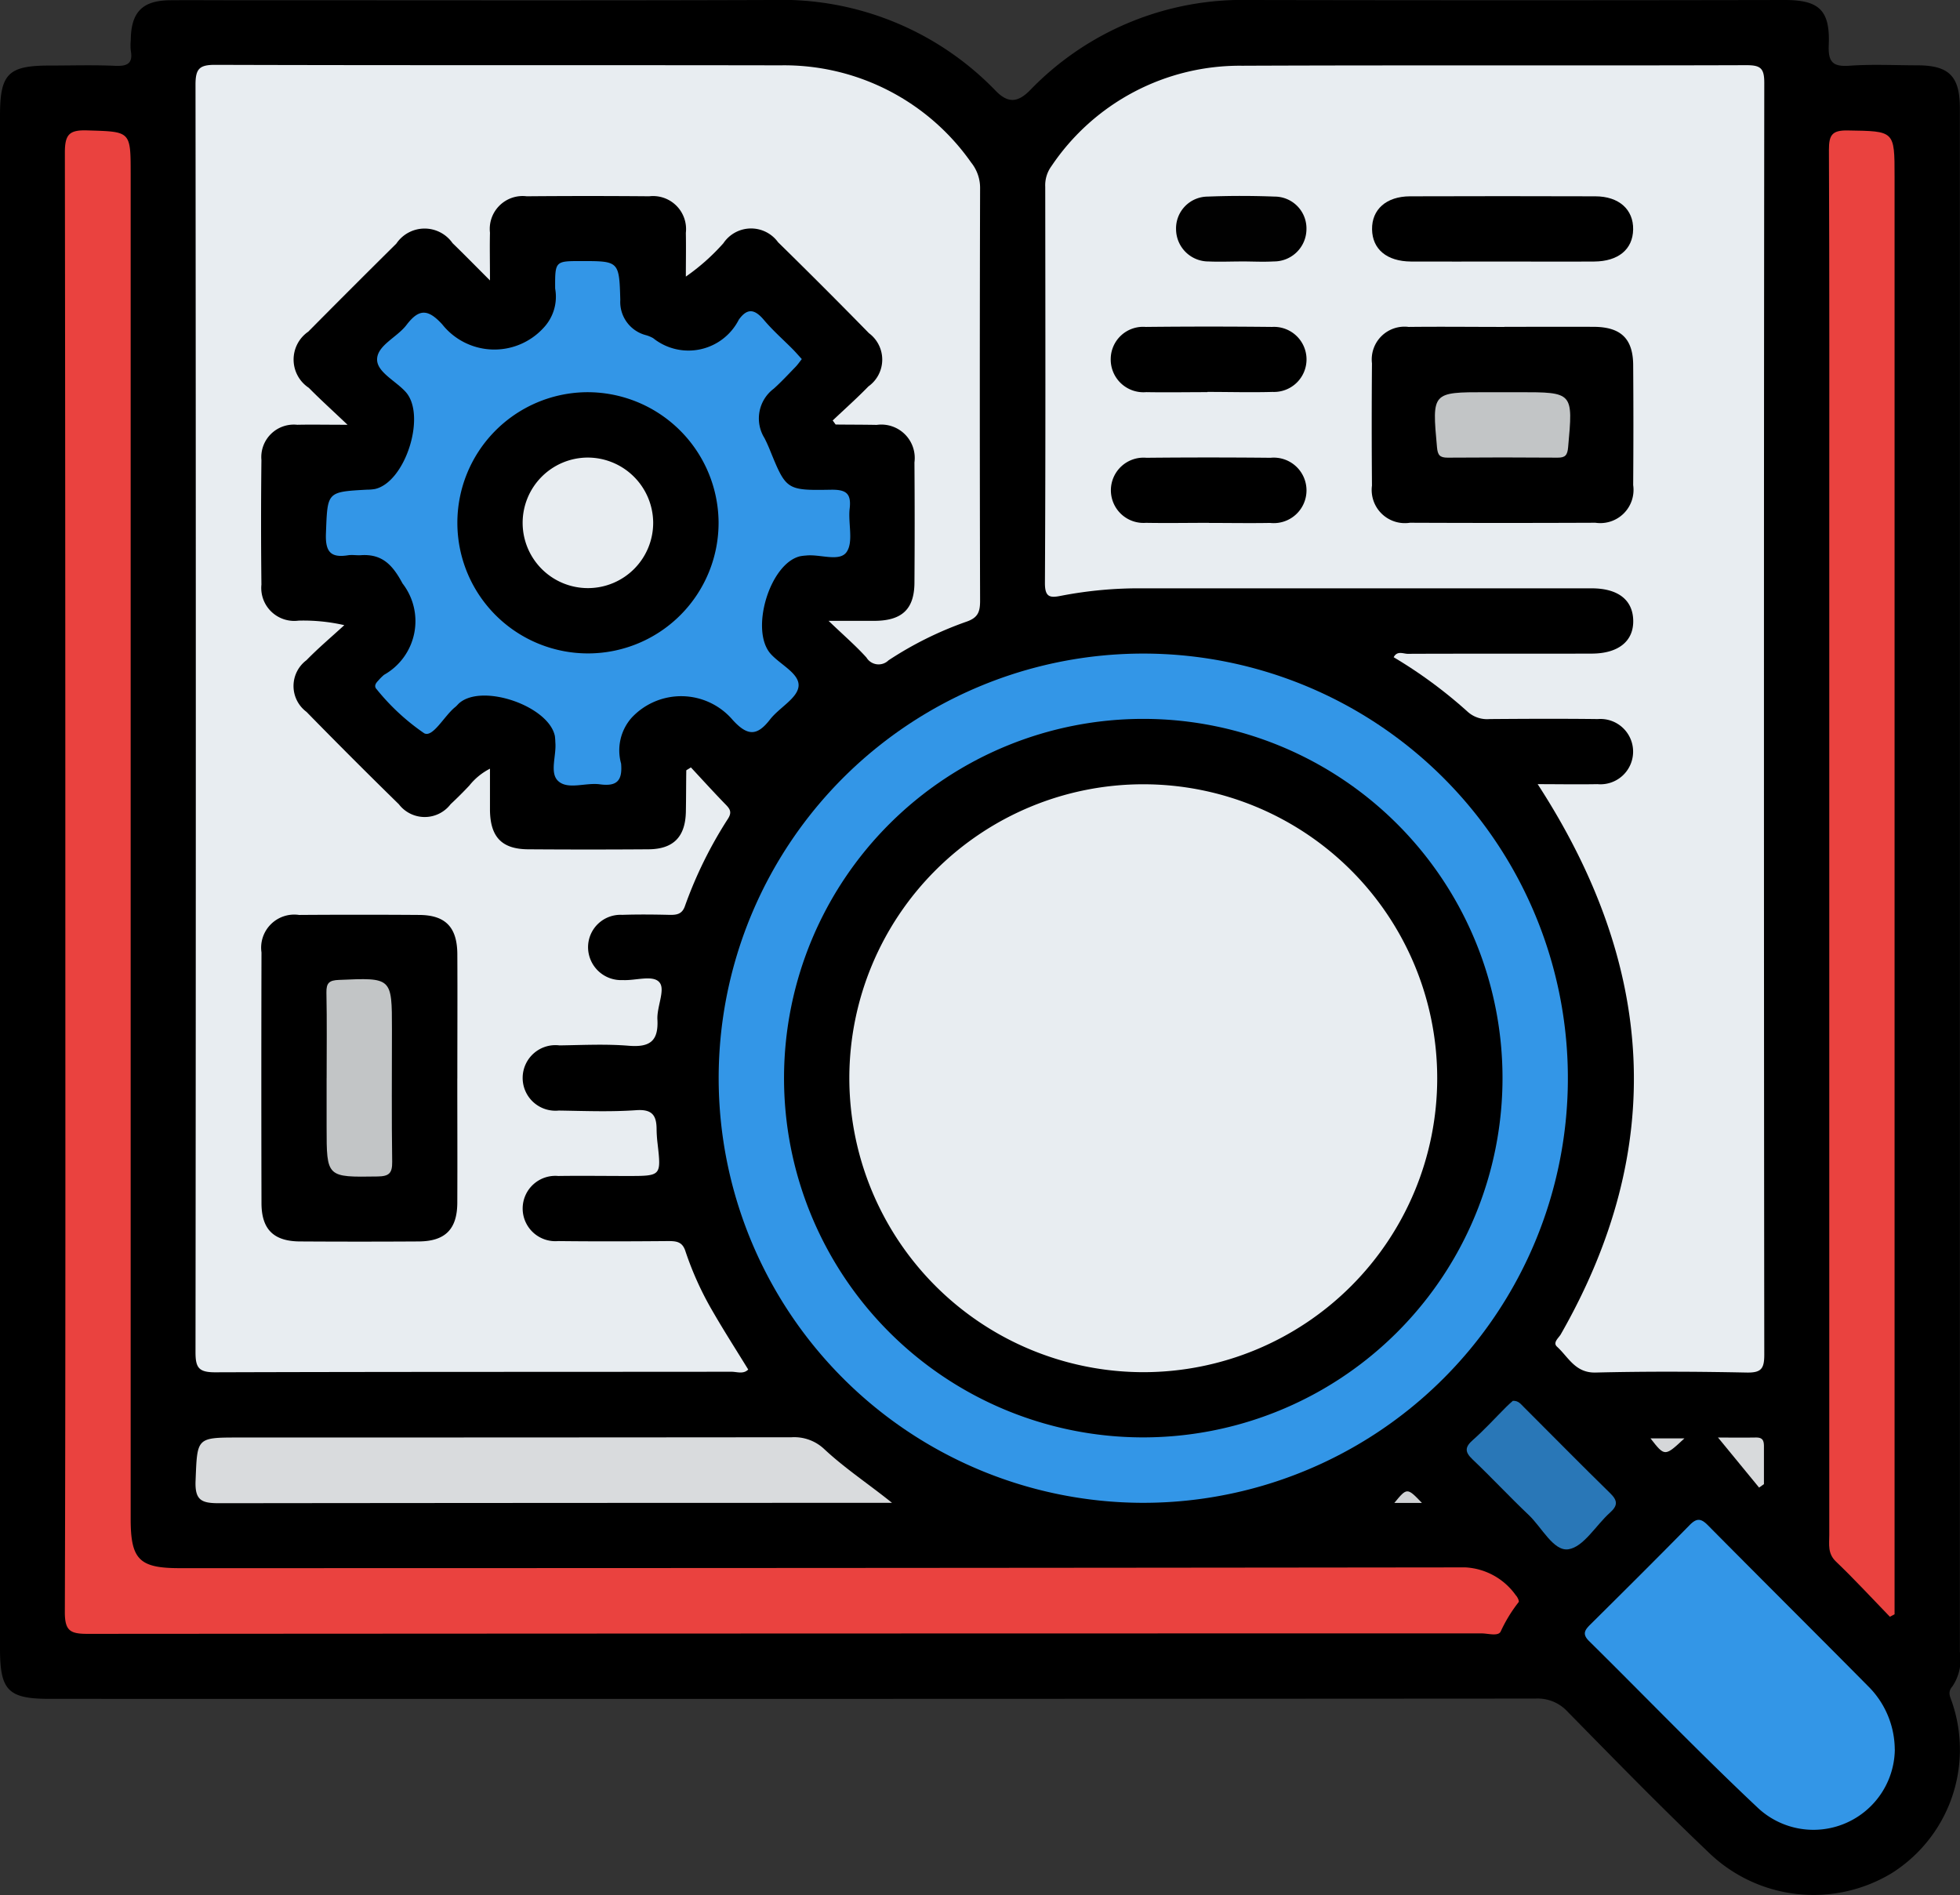 <svg id="Grupo_117462" data-name="Grupo 117462" xmlns="http://www.w3.org/2000/svg" xmlns:xlink="http://www.w3.org/1999/xlink" width="63.66" height="61.548" viewBox="0 0 63.66 61.548">
  <rect x="0" y="0" width="63.66" height="61.548" fill="#333333" stroke="none"/>
  <defs>
    <clipPath id="clip-path">
      <rect id="Rectángulo_41133" data-name="Rectángulo 41133" width="63.66" height="61.548" fill="none"/>
    </clipPath>
  </defs>
  <g id="Grupo_117461" data-name="Grupo 117461" clip-path="url(#clip-path)">
    <path id="Trazado_162067" data-name="Trazado 162067" d="M63.656,28.65q0,12.5,0,24.994a1.546,1.546,0,0,1-.248,1.134c-.176.2-.042.375.008.552a4.744,4.744,0,0,1-1.962,5.5,4.9,4.9,0,0,1-5.986-.693c-1.553-1.477-3.049-3.013-4.551-4.542a1.318,1.318,0,0,0-1.036-.428q-24.133.016-48.266.009C.266,55.176,0,54.908,0,53.548V3.758C0,2.395.264,2.129,1.615,2.129c.707,0,1.415-.023,2.121.009.392.017.591-.067.511-.5a1.727,1.727,0,0,1,0-.331C4.255.395,4.622.017,5.521.008c.663-.006,1.326,0,1.989,0C13.367.007,19.223.021,25.08,0a9.664,9.664,0,0,1,7.263,2.952c.4.41.718.378,1.111-.02A9.59,9.59,0,0,1,40.594,0q8.685.017,17.37,0c1.121,0,1.481.331,1.433,1.464-.024.566.142.709.686.67.726-.051,1.458-.014,2.187-.012,1.035,0,1.385.353,1.386,1.394q0,12.564,0,25.127" transform="translate(0 0)"/>
    <path id="Trazado_162068" data-name="Trazado 162068" d="M33.9,15.942c.382-.363.787-.722,1.163-1.109a1.069,1.069,0,0,0,.017-1.729q-1.46-1.492-2.952-2.954a1.083,1.083,0,0,0-1.776.033,6.885,6.885,0,0,1-1.219,1.083c0-.473.009-.947,0-1.42a1.072,1.072,0,0,0-1.19-1.188q-1.988-.017-3.978,0a1.069,1.069,0,0,0-1.194,1.183c-.011.462,0,.925,0,1.55-.462-.461-.833-.841-1.215-1.211a1.107,1.107,0,0,0-1.827.016q-1.437,1.422-2.86,2.859a1.1,1.1,0,0,0,.018,1.824c.364.369.749.718,1.258,1.2-.681,0-1.158-.01-1.635,0a1.056,1.056,0,0,0-1.162,1.146q-.023,2.022,0,4.044a1.071,1.071,0,0,0,1.206,1.171,5.974,5.974,0,0,1,1.486.147c-.411.378-.84.739-1.229,1.138a1.047,1.047,0,0,0,0,1.678q1.483,1.516,3,3a1.058,1.058,0,0,0,1.681,0q.315-.294.61-.608a2.031,2.031,0,0,1,.669-.546c0,.448,0,.9,0,1.345.011.874.384,1.267,1.239,1.273q1.956.014,3.911,0c.814-.007,1.2-.408,1.213-1.234.008-.442.007-.884.013-1.326,0-.012.033-.023.15-.1.367.394.745.812,1.139,1.216.143.147.191.252.067.449a13.721,13.721,0,0,0-1.4,2.84c-.094.27-.276.289-.512.284-.508-.012-1.017-.017-1.525,0a1.053,1.053,0,0,0-1.109,1.066,1.072,1.072,0,0,0,1.128,1.052c.416.024,1-.184,1.2.087.182.241-.1.792-.075,1.2.035.7-.251.9-.925.847-.746-.062-1.5-.023-2.253-.012a1.065,1.065,0,1,0-.026,2.116c.839.013,1.682.047,2.518-.012.525-.037.658.18.659.623a4.274,4.274,0,0,0,.032.463c.119,1.051.12,1.051-.972,1.051-.751,0-1.5-.011-2.254,0a1.061,1.061,0,1,0-.006,2.114c1.193.014,2.387.01,3.58,0,.264,0,.456.021.554.322a10.383,10.383,0,0,0,.9,1.981c.362.627.754,1.237,1.142,1.869-.158.16-.365.072-.544.072-5.591.006-11.181,0-16.772.018-.532,0-.636-.15-.636-.652q.02-20.583,0-41.168c0-.517.126-.646.644-.644,6.121.019,12.242.005,18.363.016A7.416,7.416,0,0,1,38.4,7.562a1.311,1.311,0,0,1,.29.842q-.018,6.695,0,13.391c0,.352-.064.546-.433.676a11.514,11.514,0,0,0-2.542,1.259A.46.46,0,0,1,35,23.64c-.338-.376-.725-.708-1.231-1.193.616,0,1.063,0,1.511,0,.877-.01,1.272-.383,1.278-1.235q.014-1.955,0-3.911a1.085,1.085,0,0,0-1.227-1.218c-.442-.009-.884-.007-1.326-.012-.013,0-.025-.03-.1-.128" transform="translate(-6.857 -2.283)" fill="#e8edf1"/>
    <path id="Trazado_162069" data-name="Trazado 162069" d="M86.567,27.753c.67,0,1.305.012,1.94,0a1.061,1.061,0,1,0,.014-2.114c-1.171-.014-2.343-.009-3.514,0a.944.944,0,0,1-.717-.24,15.117,15.117,0,0,0-2.4-1.768c.115-.223.313-.11.459-.111,1.989-.009,3.978,0,5.967-.007.876,0,1.376-.408,1.354-1.091-.02-.66-.5-1.028-1.35-1.029q-7.293,0-14.587,0a13.3,13.3,0,0,0-2.635.24c-.362.073-.538.064-.535-.418.023-4.287.014-8.575.01-12.863a1.052,1.052,0,0,1,.2-.669A7.37,7.37,0,0,1,76.97,4.42c5.459-.023,10.918,0,16.377-.018.461,0,.58.1.58.573q-.021,20.654,0,41.307c0,.459-.1.59-.573.581-1.635-.033-3.271-.04-4.906,0-.662.016-.881-.5-1.252-.839-.148-.133.051-.283.12-.4,3.473-6.074,3.068-11.986-.747-17.868" transform="translate(-36.624 -2.285)" fill="#e8edf1"/>
    <path id="Trazado_162070" data-name="Trazado 162070" d="M4.394,33.191q0-11.834-.015-23.668c0-.591.146-.737.725-.719,1.411.043,1.412.012,1.412,1.41V53.9c0,1.316.278,1.6,1.583,1.6q20.883,0,41.767-.025a2.147,2.147,0,0,1,1.638.905c.055.055.118.19.093.223a4.76,4.76,0,0,0-.581.95c-.078.172-.408.066-.623.066q-22.64,0-45.281.015c-.56,0-.735-.1-.734-.709.025-7.911.016-15.823.016-23.734" transform="translate(-2.272 -4.569)" fill="#ea423f"/>
    <path id="Trazado_162071" data-name="Trazado 162071" d="M48.532,57.929A13.791,13.791,0,1,1,62.243,71.718,13.8,13.8,0,0,1,48.532,57.929" transform="translate(-25.19 -22.909)" fill="#3396e7"/>
    <path id="Trazado_162072" data-name="Trazado 162072" d="M37.47,20.83c-.078.1-.137.186-.21.26-.231.238-.457.482-.7.7a1.208,1.208,0,0,0-.3,1.606c.06.118.115.239.165.361.537,1.318.537,1.34,1.98,1.315.484-.009.681.1.621.611-.055.477.13,1.081-.1,1.412s-.865.062-1.318.114a1.475,1.475,0,0,0-.2.025c-.988.248-1.628,2.417-.944,3.173.321.355.953.644.9,1.06-.048.387-.632.688-.926,1.068-.418.54-.728.542-1.207.019a2.2,2.2,0,0,0-3.288-.076,1.6,1.6,0,0,0-.341,1.489c.049.567-.147.746-.692.672-.455-.062-1.029.182-1.344-.1-.3-.262-.058-.834-.1-1.268a1.8,1.8,0,0,0-.015-.2c-.2-.972-2.341-1.715-3.1-1.074-.05.043-.092.1-.143.138-.354.288-.719.992-1,.847a7.221,7.221,0,0,1-1.541-1.425c-.1-.1-.038-.2.049-.287a1.562,1.562,0,0,1,.187-.187,2,2,0,0,0,.6-2.968c-.322-.6-.66-.965-1.355-.917-.132.009-.268-.017-.4,0-.56.092-.756-.088-.733-.7.053-1.355.015-1.356,1.325-1.428a1.653,1.653,0,0,0,.264-.021c.993-.219,1.683-2.4,1-3.155-.322-.358-.934-.643-.927-1.058.007-.455.654-.717.956-1.117.4-.524.692-.529,1.159-.019a2.162,2.162,0,0,0,3.287.118,1.473,1.473,0,0,0,.381-1.28c-.005-.893,0-.893.846-.893,1.226,0,1.235,0,1.27,1.263a1.114,1.114,0,0,0,.823,1.141,1.039,1.039,0,0,1,.245.1,1.833,1.833,0,0,0,2.781-.6c.285-.4.528-.333.819.012s.619.63.93.944c.091.092.176.191.289.314" transform="translate(-11.429 -9.166)" fill="#3396e7"/>
    <path id="Trazado_162073" data-name="Trazado 162073" d="M125.49,57.083c-.582-.6-1.149-1.217-1.754-1.795-.274-.262-.217-.557-.217-.856q0-16.136,0-32.271c0-4.241.008-8.482-.011-12.723,0-.48.1-.639.609-.63,1.523.025,1.523,0,1.523,1.494V57l-.149.079" transform="translate(-64.105 -4.571)" fill="#ea423f"/>
    <path id="Trazado_162074" data-name="Trazado 162074" d="M117.092,110.1a2.643,2.643,0,0,1-4.424,1.914c-1.881-1.767-3.672-3.628-5.508-5.441-.229-.227-.137-.358.042-.536,1.081-1.072,2.161-2.145,3.227-3.231.225-.229.365-.22.585,0,1.754,1.772,3.523,3.528,5.276,5.3a2.917,2.917,0,0,1,.8,1.988" transform="translate(-55.549 -53.275)" fill="#3396e7"/>
    <path id="Trazado_162075" data-name="Trazado 162075" d="M35.814,99.186h-.647q-10.6,0-21.2.012c-.566,0-.793-.087-.767-.728.057-1.4.017-1.406,1.4-1.406q8.979,0,17.958-.008a1.418,1.418,0,0,1,1.063.386c.676.631,1.451,1.14,2.2,1.744" transform="translate(-6.848 -50.376)" fill="#d9dbdd"/>
    <path id="Trazado_162076" data-name="Trazado 162076" d="M100.547,94.594c.189-.008.264.115.354.2.935.932,1.86,1.875,2.807,2.8.253.246.247.407-.008.635-.457.408-.851,1.111-1.348,1.187-.481.073-.861-.707-1.286-1.111-.623-.59-1.208-1.22-1.83-1.811-.256-.243-.246-.4.015-.629.379-.334.72-.711,1.078-1.069.076-.076.157-.147.217-.2" transform="translate(-51.411 -49.098)" fill="#2977b7"/>
    <path id="Trazado_162077" data-name="Trazado 162077" d="M117.352,98.693l-1.333-1.624c.3,0,.766.009,1.229,0,.263-.007.265.15.263.337,0,.392,0,.784,0,1.177l-.158.113" transform="translate(-60.219 -50.381)" fill="#d8dadc"/>
    <path id="Trazado_162078" data-name="Trazado 162078" d="M111.461,97.134h1.1c-.637.594-.637.594-1.1,0" transform="translate(-57.853 -50.417)" fill="#d5d7d9"/>
    <path id="Trazado_162079" data-name="Trazado 162079" d="M95.058,101.084h-.895c.41-.5.417-.5.895,0" transform="translate(-48.875 -52.272)" fill="#d0d2d4"/>
    <path id="Trazado_162080" data-name="Trazado 162080" d="M24.01,67.089c0,1.346.006,2.692,0,4.038-.005.86-.395,1.248-1.256,1.253q-1.92.012-3.839,0c-.868,0-1.263-.389-1.265-1.243q-.01-4.072,0-8.143a1.075,1.075,0,0,1,1.221-1.218q1.953-.014,3.906,0c.851.006,1.229.4,1.234,1.275.007,1.346,0,2.692,0,4.038" transform="translate(-9.157 -32.06)"/>
    <path id="Trazado_162081" data-name="Trazado 162081" d="M96.946,22.068c.971,0,1.942-.005,2.912,0,.87.007,1.263.386,1.269,1.24q.014,1.952,0,3.9A1.079,1.079,0,0,1,99.9,28.431q-3.011.013-6.023,0a1.078,1.078,0,0,1-1.234-1.207q-.016-1.985,0-3.971a1.064,1.064,0,0,1,1.19-1.182c1.037-.012,2.074,0,3.111,0" transform="translate(-48.082 -11.453)"/>
    <path id="Trazado_162082" data-name="Trazado 162082" d="M96.894,15.367c-.992,0-1.984.005-2.976,0-.783-.006-1.252-.4-1.262-1.045s.461-1.07,1.232-1.073q3.009-.01,6.018,0c.77,0,1.241.429,1.23,1.076s-.482,1.037-1.266,1.042c-.992.007-1.984,0-2.976,0" transform="translate(-48.092 -6.873)"/>
    <path id="Trazado_162083" data-name="Trazado 162083" d="M78.146,24.186c-.661,0-1.322.012-1.983,0A1.063,1.063,0,0,1,75.008,23.1a1.051,1.051,0,0,1,1.137-1.032q2.048-.022,4.1,0a1.057,1.057,0,1,1,.02,2.111c-.7.02-1.409,0-2.114,0" transform="translate(-38.932 -11.45)"/>
    <path id="Trazado_162084" data-name="Trazado 162084" d="M78.2,33.011c-.683,0-1.366.012-2.048,0a1.06,1.06,0,1,1,.014-2.113q2.015-.02,4.031,0a1.064,1.064,0,1,1-.014,2.116c-.661.012-1.322,0-1.983,0" transform="translate(-38.932 -16.03)"/>
    <path id="Trazado_162085" data-name="Trazado 162085" d="M81.539,15.356c-.352,0-.705.016-1.056,0a1.053,1.053,0,0,1-1.063-1.038,1.033,1.033,0,0,1,1.027-1.069c.725-.029,1.452-.028,2.177,0a1.034,1.034,0,0,1,1.031,1.065,1.054,1.054,0,0,1-1.061,1.041c-.351.02-.7,0-1.056,0" transform="translate(-41.222 -6.864)" fill="#010101"/>
    <path id="Trazado_162086" data-name="Trazado 162086" d="M64.562,71.88a11.668,11.668,0,1,1,11.72-11.632A11.673,11.673,0,0,1,64.562,71.88" transform="translate(-27.481 -25.196)"/>
    <path id="Trazado_162087" data-name="Trazado 162087" d="M39.369,30.695a4.242,4.242,0,1,1-4.291-4.21,4.258,4.258,0,0,1,4.291,4.21" transform="translate(-16.03 -13.747)"/>
    <path id="Trazado_162088" data-name="Trazado 162088" d="M22.051,69.335c0-.926.012-1.853-.007-2.778-.006-.316.092-.4.407-.412,1.722-.075,1.721-.085,1.721,1.605,0,1.433-.013,2.867.008,4.3.005.373-.1.474-.475.479-1.655.025-1.655.038-1.655-1.606V69.335" transform="translate(-11.442 -34.319)" fill="#c2c5c6"/>
    <path id="Trazado_162089" data-name="Trazado 162089" d="M99.165,26.484h.463c1.77,0,1.763,0,1.6,1.789-.023.253-.09.34-.345.337q-1.784-.014-3.569,0c-.255,0-.322-.084-.345-.337-.163-1.789-.169-1.789,1.6-1.789Z" transform="translate(-50.296 -13.746)" fill="#c2c5c6"/>
    <path id="Trazado_162090" data-name="Trazado 162090" d="M57.357,62.484a9.547,9.547,0,1,1,9.56,9.568,9.557,9.557,0,0,1-9.56-9.568" transform="translate(-29.771 -27.486)" fill="#e8edf1"/>
    <path id="Trazado_162091" data-name="Trazado 162091" d="M39.536,33A2.12,2.12,0,1,1,37.408,30.9,2.129,2.129,0,0,1,39.536,33" transform="translate(-18.321 -16.039)" fill="#e8edf1"/>
  </g>
</svg>

